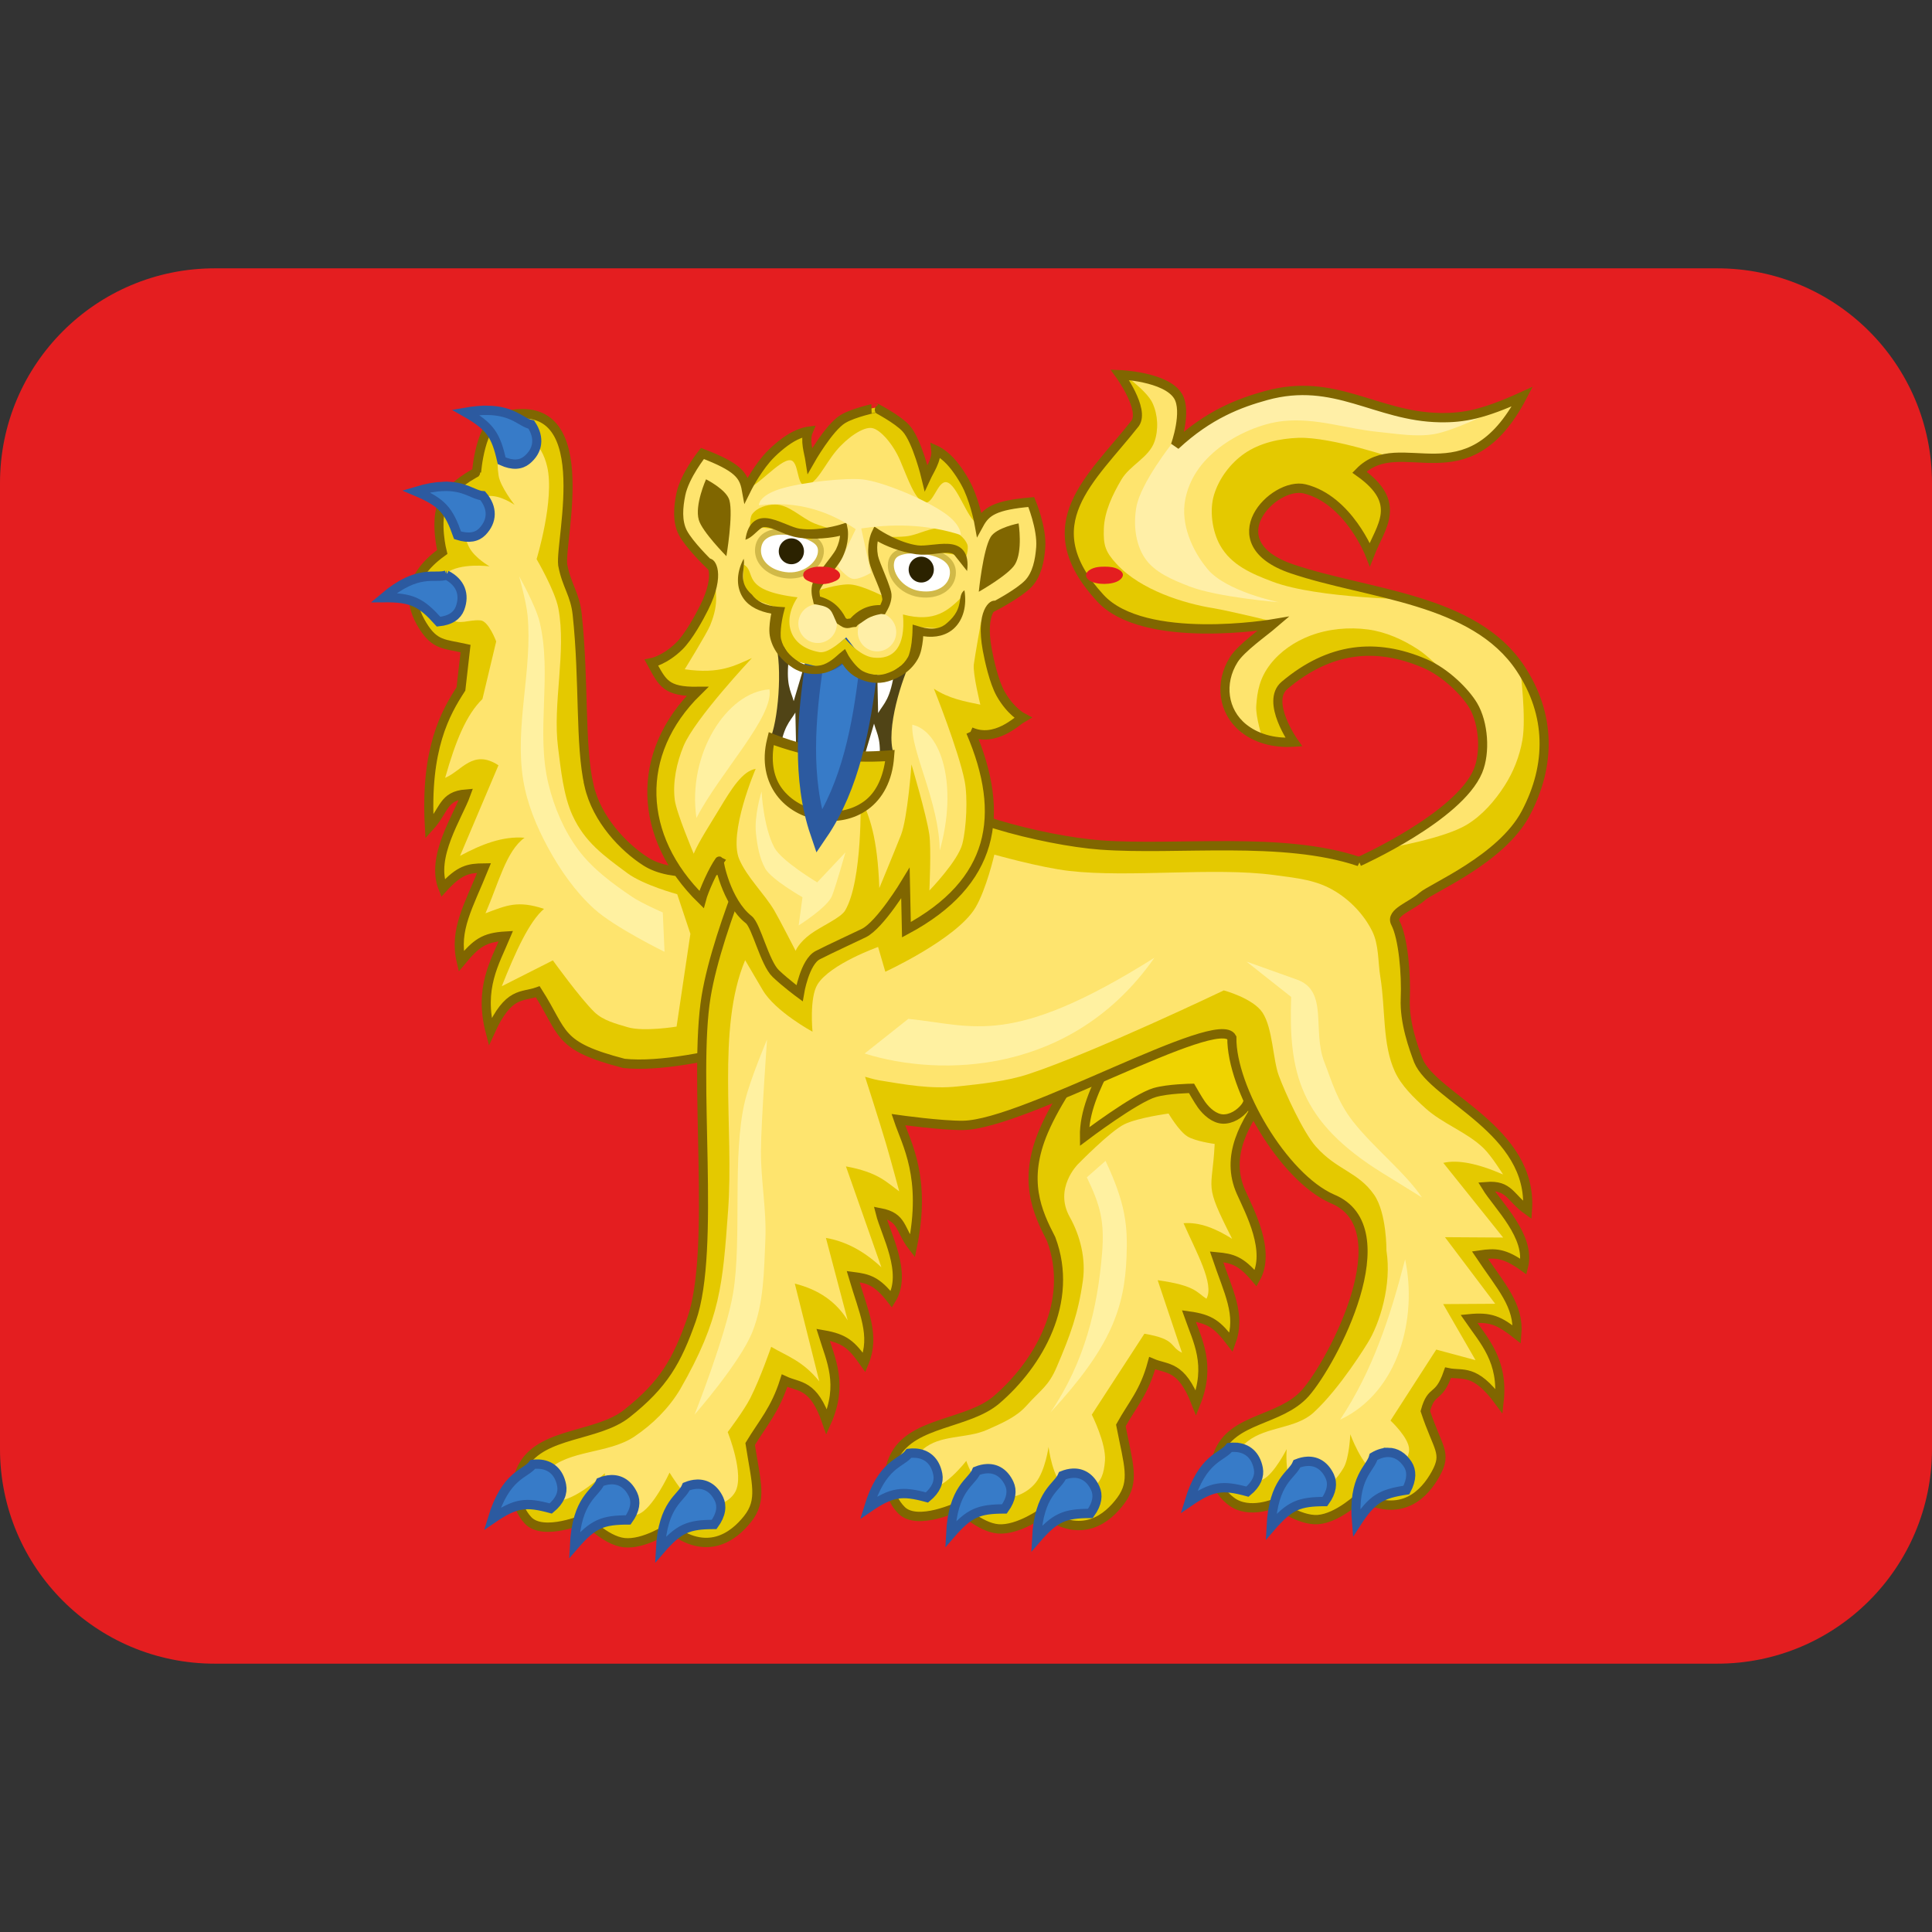 <?xml version="1.0" encoding="UTF-8" standalone="no"?>
<svg
   viewBox="0 0 36 36"
   version="1.1"
   id="svg20172"
   sodipodi:docname="aguiana.svg"
   inkscape:version="1.2.1 (9c6d41e410, 2022-07-14)"
   xmlns:inkscape="http://www.inkscape.org/namespaces/inkscape"
   xmlns:sodipodi="http://sodipodi.sourceforge.net/DTD/sodipodi-0.dtd"
   xmlns="http://www.w3.org/2000/svg"
   xmlns:svg="http://www.w3.org/2000/svg">
  <rect x="0" y="0" width="36" height="36" fill="#333333" stroke="none"/>
  <defs
     id="defs20176" />
  <sodipodi:namedview
     id="namedview20174"
     pagecolor="#ffffff"
     bordercolor="#000000"
     borderopacity="0.25"
     inkscape:showpageshadow="2"
     inkscape:pageopacity="0.0"
     inkscape:pagecheckerboard="0"
     inkscape:deskcolor="#d1d1d1"
     showgrid="false"
     inkscape:zoom="9.6161913"
     inkscape:cx="-11.491036"
     inkscape:cy="-11.231058"
     inkscape:window-width="1920"
     inkscape:window-height="1021"
     inkscape:window-x="-8"
     inkscape:window-y="-8"
     inkscape:window-maximized="1"
     inkscape:current-layer="svg20172" />
  <path
     fill="#E41E20"
     d="M32 5H4C1.791 5 0 6.791 0 9v18c0 2.209 1.791 4 4 4h28c2.209 0 4-1.791 4-4V9c0-2.209-1.791-4-4-4z"
     id="path20166" />
  <g
     id="g14243"
     transform="matrix(0.113,0,0,0.116,-27.083,2.242)"
     style="display:inline">
    <g
       id="g13984">
      <path
         id="path9487-8-8-6-9-9-8"
         style="display:inline;fill:#e4c900;fill-opacity:1;stroke:#806600;stroke-width:1.5;stroke-linecap:butt;stroke-linejoin:miter;stroke-miterlimit:4;stroke-dasharray:none;stroke-opacity:1"
         d="m 336.79,106.816 c 1.29,5.544 5.787,10.016 9.347,12.234 8.693,5.417 29.785,-3.696 29.785,-3.696 l 1.333,29.106 c 0,0 -22.861,8.229 -34.689,7.032 -11.148,-2.819 -9.795,-4.773 -14.219,-11.513 -2.619,0.928 -4.792,-0.132 -7.845,6.434 -1.878,-7.015 0.735,-11.077 2.584,-15.372 -3.632,0.207 -4.886,1.142 -7.364,4.054 -1.223,-5.065 1.234,-8.876 3.771,-14.993 -2.562,0.026 -4.028,0.275 -6.778,3.232 -2.084,-5.035 2.482,-11.534 3.808,-15.11 -3.842,0.298 -3.514,2.569 -6.044,5.276 -0.737,-12.569 2.667,-18.359 5.199,-22.157 l 0.76,-6.494 c -3.559,-0.77 -5.061,-0.498 -7.102,-3.744 -1.907,-3.033 -3.054,-7.326 3.259,-11.767 0,0 -1.277,-4.858 0.089,-7.887 1.288,-2.855 5.638,-4.959 5.572,-4.922 0,0 0.612,-8 4.079,-8.91 16.157,-4.241 9.598,19.741 10.126,23.8 0.655,3.398 2.029,4.632 2.395,7.992 1.174,10.75 0.418,20.885 1.936,27.404 z" />
      <path
         style="fill:#fee46e;fill-opacity:1;stroke:none;stroke-width:3;stroke-miterlimit:4;stroke-dasharray:none"
         d="m 351.241,145.576 2.278,-14.903 -2.175,-6.358 c 0,0 -5.566,-1.463 -8.23,-3.39 -3.872,-2.802 -7.002,-4.949 -9.037,-9.273 -1.499,-3.186 -1.927,-7.432 -2.384,-10.923 -0.923,-7.046 1.409,-15.36 0.054,-22.335 -0.552,-2.842 -3.592,-7.908 -3.592,-7.908 0,0 3.019,-9.595 1.741,-14.879 -0.415,-1.718 -1.322,-3.635 -2.895,-4.442 -1.037,-0.531 -2.6,-0.59 -3.492,0.16 -1.846,1.553 -1.973,3.338 -1.622,5.725 0.263,1.784 2.639,4.723 2.639,4.723 0,0 -2.369,-1.637 -4.371,-1.414 -1.315,0.146 -2.78,0.874 -3.406,2.039 -0.975,1.816 -0.681,4.354 0.283,6.176 0.923,1.744 3.371,3.075 3.371,3.075 0,0 -4.833,-0.652 -7.215,1.137 -1.058,0.795 -1.797,2.256 -1.72,3.577 0.084,1.442 1.139,2.829 2.321,3.661 1.671,1.176 3.092,0.125 5.128,0.304 1.339,0.117 2.577,3.38 2.577,3.38 l -2.268,9.252 c -2.624,2.487 -4.402,6.634 -6.149,12.659 2.758,-1.118 4.571,-4.691 8.79,-2.017 l -6.332,14.55 c 3.504,-1.841 7.031,-3.2 10.633,-2.908 -3.035,2.139 -4.243,7.201 -6.442,12.134 3.537,-1.298 5.316,-2.099 9.657,-0.711 -2.421,1.994 -4.709,6.887 -6.967,12.427 l 8.423,-4.152 c 0,0 4.481,6.064 6.84,8.297 1.455,1.378 3.571,1.876 5.495,2.439 2.632,0.77 8.07,-0.1 8.07,-0.1 z"
         id="path6549-8" />
      <path
         style="fill:#fff1a1;fill-opacity:1;stroke:none;stroke-width:3;stroke-miterlimit:4;stroke-dasharray:none"
         d="m 325.283,73.253 c 0,0 2.716,4.687 3.363,7.281 2.109,8.453 -0.649,17.643 1.47,26.094 0.94,3.749 2.55,7.438 4.889,10.516 2.356,3.099 5.638,5.434 8.886,7.579 1.576,1.041 5.074,2.522 5.074,2.522 l 0.289,6.32 c 0,0 -8.238,-3.92 -11.61,-6.904 -3.106,-2.748 -5.591,-6.22 -7.613,-9.841 -1.88,-3.368 -3.438,-7.025 -4.077,-10.829 -1.463,-8.704 1.558,-17.683 0.716,-26.469 -0.204,-2.131 -1.389,-6.27 -1.389,-6.27 z"
         id="path6551-9" />
      <path
         style="display:inline;fill:#377bc8;fill-opacity:1;stroke:#2c5aa0;stroke-width:1.5;stroke-linecap:butt;stroke-linejoin:miter;stroke-miterlimit:4;stroke-dasharray:none;stroke-opacity:1"
         d="m 320.012,46.586 c -1.01,-0.011 -2.185,0.079 -3.568,0.314 4.069,2.253 4.998,3.657 5.955,7.787 1.825,0.813 3.189,0.644 4.127,-0.098 1.888,-1.492 2.205,-3.575 0.756,-5.717 -1.621,-0.291 -2.892,-2.239 -7.27,-2.287 z m -7.27,12.219 c -1.208,0.043 -2.665,0.27 -4.457,0.797 4.305,1.767 5.395,3.054 6.838,7.051 1.907,0.596 3.24,0.271 4.082,-0.576 1.694,-1.705 1.758,-3.816 0.064,-5.777 -1.516,-0.092 -2.904,-1.623 -6.527,-1.494 z m 0.551,14.24 c -1.901,0.673 -4.602,-1.111 -10.342,3.629 4.642,-0.041 6.149,0.728 9.047,3.863 1.983,-0.191 3.076,-1.012 3.514,-2.123 0.88,-2.236 0.107,-4.214 -2.219,-5.369 z"
         id="path4318-6-3-4-84-00-3-37" />
    </g>
    <g
       id="g14003">
      <path
         id="path9487-8-8-7-1"
         style="display:inline;fill:#e4c900;fill-opacity:1;stroke:#806600;stroke-width:1.5;stroke-linecap:butt;stroke-linejoin:miter;stroke-miterlimit:4;stroke-dasharray:none;stroke-opacity:1"
         d="m 457.885,141.631 -30.608,-0.706 c 0,0 -11.265,11.741 -15.504,21.433 -3.473,7.94 -1.077,12.986 1.233,17.355 3.858,10.038 -2.082,20.038 -9.023,25.829 -4.693,3.89 -13.687,3.485 -16.697,8.871 -1.612,2.885 -1.292,6.614 1.074,8.884 2.614,2.508 9.384,-0.646 9.384,-0.646 -0.058,-0.05 3.418,3.382 6.542,3.612 3.316,0.244 7.437,-2.694 7.437,-2.694 6.346,4.493 10.599,1.019 12.789,-1.88 2.344,-3.102 1.251,-5.699 -0.011,-12.046 1.945,-3.423 3.837,-5.261 5.162,-10 2.525,1.045 4.785,0.272 7.229,6.401 2.506,-6.13 0.272,-9.98 -1.18,-13.977 3.598,0.481 4.762,1.421 6.967,4.23 1.677,-4.437 -0.424,-8.049 -2.397,-13.734 2.549,0.232 3.986,0.574 6.458,3.446 2.531,-4.34 -0.983,-10.7 -2.423,-13.842 -5.289,-11.537 12.618,-21.567 13.568,-30.535 z" />
      <path
         id="path5636-3-3-2-8-2-5"
         d="m 445.204,144.462 c 0,0 1.884,11.374 -0.182,14.028 -0.89,1.143 -2.367,2.014 -3.759,1.933 -1.348,-0.079 -2.612,-1.15 -3.456,-2.286 -0.54,-0.727 -1.655,-2.637 -1.655,-2.637 0,0 -3.882,0.053 -6.071,0.673 -3.222,0.913 -11.586,7.076 -11.586,7.076 -0.061,-3.896 1.744,-7.787 3.831,-11.683 l 12.368,-5.215 z"
         style="display:inline;fill:#efd300;fill-opacity:1;stroke:#806600;stroke-width:1.5;stroke-linecap:butt;stroke-linejoin:miter;stroke-miterlimit:4;stroke-dasharray:none;stroke-opacity:1" />
      <path
         style="fill:#fee46e;fill-opacity:1;stroke:none;stroke-width:3;stroke-miterlimit:4;stroke-dasharray:none"
         d="m 390.178,217.628 c 0.132,1.011 0.955,2.194 1.944,2.327 2.962,0.4 6.89,-4.622 6.89,-4.622 0,0 0.591,1.856 1.718,3.144 1.181,1.351 2.821,2.648 4.591,2.741 1.883,0.099 3.945,-0.908 5.15,-2.391 1.575,-1.938 2.109,-5.742 2.109,-5.742 0,0 0.601,5.222 2.935,6.849 1.157,0.806 3.017,0.575 4.197,-0.196 1.619,-1.058 2.003,-2.444 2.169,-4.401 0.234,-2.768 -2.172,-7.422 -2.172,-7.422 l 8.674,-13 c 5.337,0.883 4.066,2.038 6.201,3.053 l -4.01,-11.65 c 6.226,0.847 6.41,1.942 8.037,2.978 1.355,-2.335 -1.714,-7.564 -3.772,-12.132 2.618,-0.212 5.3,0.837 8.013,2.506 -4.8,-9.205 -3.266,-7.437 -2.879,-15.241 0,0 -3.236,-0.421 -4.531,-1.231 -1.395,-0.873 -3.077,-3.654 -3.077,-3.654 0,0 -5.056,0.664 -7.272,1.717 -2.369,1.125 -7.702,6.458 -7.702,6.458 0,0 -3.952,3.848 -1.326,8.429 1.761,3.073 2.678,6.731 2.173,10.243 -0.77,5.355 -2.1,8.823 -4.303,13.846 -1.366,3.114 -2.504,3.541 -5.064,6.306 -1.695,1.831 -4.135,2.799 -6.401,3.793 -3.395,1.488 -7.826,0.731 -10.634,3.185 -1.28,1.118 -1.879,2.402 -1.656,4.108 z"
         id="path6539-4" />
      <path
         style="fill:#fff1a1;fill-opacity:1;stroke:none;stroke-width:3;stroke-miterlimit:4;stroke-dasharray:none"
         d="m 412.895,207.563 c 5.694,-8.166 7.756,-16.886 8.492,-25.387 0.466,-5.381 -0.29,-7.887 -2.494,-12.387 l 3.083,-2.641 c 3.339,6.929 3.656,10.448 3.463,15.388 -0.323,8.267 -2.591,14.538 -12.544,25.027 z"
         id="path6541-2" />
      <path
         style="display:inline;fill:#377bc8;fill-opacity:1;stroke:#2c5aa0;stroke-width:1.5;stroke-linecap:butt;stroke-linejoin:miter;stroke-miterlimit:4;stroke-dasharray:none;stroke-opacity:1"
         d="m 390.494,214.09 c -0.293,-0.012 -0.599,-7.5e-4 -0.92,0.035 -1.227,1.613 -4.444,1.571 -6.689,8.75 3.857,-2.574 5.529,-2.743 9.639,-1.656 1.554,-1.247 2.026,-2.544 1.793,-3.73 -0.41,-2.089 -1.77,-3.317 -3.822,-3.398 z m 11.914,2.502 c -0.538,0.025 -1.111,0.151 -1.711,0.385 -0.782,1.87 -3.892,2.658 -4.275,10.154 3.078,-3.473 4.647,-4.066 8.877,-4.074 1.189,-1.601 1.321,-2.975 0.803,-4.059 -0.782,-1.635 -2.08,-2.48 -3.693,-2.406 z m 14.174,0.725 c -0.538,0.025 -1.111,0.151 -1.711,0.385 -0.782,1.87 -3.892,2.658 -4.275,10.154 3.078,-3.473 4.647,-4.067 8.877,-4.076 1.189,-1.601 1.321,-2.973 0.803,-4.057 -0.782,-1.635 -2.08,-2.48 -3.693,-2.406 z"
         id="path4318-6-3-4-84-00-3-3-5-9" />
    </g>
    <g
       id="g14041">
      <path
         id="path9487-8-8-08"
         style="display:inline;fill:#e4c900;fill-opacity:1;stroke:none;stroke-width:3;stroke-miterlimit:4;stroke-dasharray:none"
         d="m 463.785,119.072 c -12.598,-4.137 -29.902,-1.755 -42.632,-2.666 -4.706,-0.337 -11.478,-1.619 -17.16,-3.302 -5.682,-1.684 -13.272,-5.774 -13.272,-5.774 l -24.098,3.835 c 0,0 -8.544,17.991 -10.509,29.565 -2.21,13.019 1.674,40.635 -2.408,51.917 -2.39,6.605 -4.553,10.396 -10.689,15.108 -4.831,3.709 -13.804,2.962 -17.008,8.231 -1.716,2.822 -1.532,6.56 0.751,8.919 2.521,2.606 9.401,-0.289 9.401,-0.289 -0.055,-0.052 3.292,3.51 6.407,3.858 3.305,0.37 7.529,-2.41 7.529,-2.41 6.178,4.731 10.554,1.421 12.849,-1.393 2.455,-3.011 1.457,-5.648 0.427,-12.039 2.068,-3.347 4.146,-5.489 5.665,-10.18 2.48,1.128 4.77,0.432 6.96,6.638 2.757,-6.042 0.684,-9.964 -0.602,-14.007 3.576,0.601 4.7,1.579 6.787,4.46 1.86,-4.378 -0.091,-8.058 -1.828,-13.805 2.538,0.317 3.96,0.707 6.311,3.66 2.709,-4.252 -0.991,-10.572 -1.85,-13.914 3.772,0.707 3.158,2.694 5.322,5.399 2.334,-11.127 -0.978,-16.439 -2.331,-20.358 0,0 7.107,0.978 10.722,0.92 10.075,-0.16 41.996,-18.235 44.275,-14.096 -0.101,8.056 8.443,22.436 16.58,25.902 11.707,4.679 0.02,26.269 -4.479,31.214 -4.142,4.514 -12.047,3.929 -14.327,9.689 -1.222,3.086 -0.461,5.802 2.179,7.72 2.915,2.119 7.282,0.231 7.282,0.231 -0.063,-0.042 3.826,2.873 6.951,2.663 3.316,-0.223 7.016,-3.713 7.016,-3.713 6.871,3.563 10.631,-0.476 12.424,-3.657 1.918,-3.403 0.355,-3.945 -1.721,-10.059 1.064,-3.788 2.151,-1.705 3.748,-6.163 2.403,0.499 4.377,-0.765 8.427,4.613 0.74,-6.509 -2.479,-9.729 -4.983,-13.269 3.614,-0.355 4.999,0.289 7.904,2.508 0.404,-4.68 -2.623,-7.699 -6.094,-12.756 2.531,-0.357 4.015,-0.354 7.196,1.864 1.257,-4.781 -4.275,-9.875 -6.149,-12.854 3.836,-0.305 3.873,1.76 6.796,3.789 -1.265,-11.272 -4.994,-11.219 -7.524,-14.624 0,0 -8.706,-4.786 -10.477,-9.415 -0.774,-2.025 -2.327,-6.106 -2.153,-9.963 0.173,-3.857 -0.329,-9.731 -1.626,-12.143 -0.895,-1.664 5.516,-2.994 4.417,-4.244 0,0 13.043,-5.978 17.057,-13.341 4.243,-7.782 4.15,-15.93 -0.855,-23.294 -7.672,-11.287 -25.078,-11.846 -37.642,-15.985 -12.858,-4.235 -3.043,-14.095 2.071,-12.857 7.224,1.748 10.734,10.514 10.734,10.514 1.809,-4.502 5.514,-8.206 -1.713,-13.204 6.783,-6.78 17.684,4.898 26.866,-12.147 -6.43,2.844 -9.659,3.453 -13.595,3.39 -10.532,-0.168 -17.322,-6.592 -28.649,-3.548 -4.331,1.164 -9.45,2.993 -14.973,8.005 0,0 2.012,-5.446 0.425,-7.934 -1.997,-3.128 -9.584,-3.414 -9.584,-3.414 0,0 4.136,5.55 2.53,7.806 -7.23,8.973 -17.008,16.181 -5.742,28.083 7.262,7.672 28.557,4.122 28.557,4.122 -3.038,1.275 -5.362,3.274 -6.583,5.162 -2.441,3.775 -1.731,8.951 1.596,11.57 1.992,1.568 4.838,2.498 8.325,2.274 0,0 -4.713,-6.507 -1.517,-9.127 7.459,-6.114 15.075,-6.858 23.092,-3.516 3.496,1.457 6.721,4.642 8.015,6.762 1.707,2.796 2.065,7.538 0.777,10.53 -3.175,7.374 -19.6,14.54 -19.6,14.54 z" />
      <path
         style="fill:#fee46e;fill-opacity:1;stroke:none;stroke-width:3;stroke-miterlimit:4;stroke-dasharray:none"
         d="m 366.842,197.019 c 0,0 -1.771,5.024 -3.461,8.268 -1.015,1.948 -3.71,5.428 -3.71,5.428 0,0 2.845,6.858 1.222,9.642 -1.065,1.828 -3.772,2.632 -5.827,2.293 -1.748,-0.288 -4.987,-5.425 -4.987,-5.425 0,0 -2.79,5.946 -5.234,6.711 -1.265,0.396 -2.948,0.649 -3.963,-0.219 -1.643,-1.406 -1.472,-6.397 -1.472,-6.397 0,0 -5.052,4.669 -8.104,4.421 -1.025,-0.083 -2.144,-0.905 -2.457,-1.906 -0.469,-1.5 -0.053,-1.786 1.057,-2.878 3.498,-3.441 10.066,-2.702 14.38,-5.523 2.984,-1.951 5.696,-4.553 7.565,-7.629 6.674,-11.322 6.988,-16.869 7.879,-28.623 0.999,-13.178 -1.928,-29.287 2.816,-40.273 0,0 1.665,2.772 2.895,4.803 2.1,3.47 8.213,6.687 8.213,6.687 0,0 -0.545,-5.457 0.829,-7.606 2.093,-3.272 9.986,-6.007 9.986,-6.007 l 1.192,3.982 c 0,0 11.762,-5.277 14.838,-10.265 1.814,-2.94 3.141,-8.552 3.141,-8.552 0,0 7.606,2.097 12.4,2.628 9.95,1.102 23.745,-0.633 33.674,0.645 4.137,0.533 7.058,0.826 10.043,2.568 2.571,1.5 4.827,3.794 6.183,6.444 1.133,2.214 0.934,4.885 1.345,7.338 0.884,5.276 0.307,10.828 2.409,15.252 1.074,2.261 3.058,4.119 5.008,5.843 2.838,2.51 6.819,3.832 9.579,6.411 1.325,1.239 3.244,4.252 3.244,4.252 -4.255,-1.808 -7.511,-2.396 -9.852,-1.863 l 9.863,11.995 -9.592,-0.059 8.283,10.699 -8.577,0.05 5.337,9.006 -6.479,-1.699 -7.542,11.405 c 0,0 3.098,2.796 3.069,4.672 -0.021,1.386 -1.18,2.718 -2.372,3.379 -0.985,0.546 -2.356,0.671 -3.357,0.157 -2.112,-1.084 -3.97,-6.005 -3.97,-6.005 0,0 -0.163,3.822 -1.105,5.383 -1.053,1.745 -2.72,3.554 -4.707,3.832 -1.415,0.198 -3.072,-0.552 -3.946,-1.707 -1.033,-1.366 -0.734,-5.125 -0.734,-5.125 0,0 -2.015,3.889 -3.821,4.822 -1.15,0.594 -2.81,0.943 -3.861,0.181 -0.942,-0.683 -1.212,-2.234 -0.993,-3.393 0.226,-1.195 1.276,-2.123 2.227,-2.856 3.141,-2.421 7.933,-1.991 10.895,-4.637 4.423,-3.951 8.892,-11.153 8.892,-11.153 1.974,-3.036 4.02,-9.339 3.113,-14.854 0,0 0.063,-6.031 -2.034,-8.971 -2.643,-3.706 -6.163,-3.945 -9.627,-7.77 -2.075,-2.292 -5.018,-8.561 -6.087,-11.357 -0.979,-2.56 -0.998,-7.628 -2.682,-10.123 -1.566,-2.321 -6.388,-3.576 -6.388,-3.576 0,0 -21.375,9.958 -32.158,13.429 -3.684,1.186 -7.788,1.58 -11.674,1.993 -4.467,0.475 -8.72,-0.296 -13.003,-0.977 -0.79,-0.126 -2.321,-0.57 -2.321,-0.57 0,0 2.371,7.167 3.463,10.775 0.767,2.531 2.169,7.625 2.169,7.625 -2.11,-1.461 -3.425,-3.046 -8.785,-4.005 l 5.844,16.208 c -3.112,-2.825 -6.151,-4.215 -9.145,-4.718 l 3.589,13.244 c -1.884,-2.974 -4.78,-4.952 -8.72,-5.9 l 4.038,15.7 c -2.718,-3.292 -5.306,-4.049 -7.932,-5.549 z"
         id="path5673-55" />
      <path
         style="fill:#fee46e;fill-opacity:1;stroke:none;stroke-width:3;stroke-miterlimit:4;stroke-dasharray:none"
         d="m 469.02,116.805 c 0,0 8.815,-1.464 12.523,-3.653 2.58,-1.524 4.639,-3.852 6.251,-6.296 1.458,-2.212 2.467,-4.745 2.924,-7.317 0.647,-3.638 -0.329,-11.063 -0.329,-11.063 l -5.614,-5.975 -11.532,-5.524 c 0,0 -16.269,-0.131 -23.693,-2.858 -3.537,-1.299 -6.854,-2.688 -8.68,-5.842 -1.313,-2.269 -1.781,-5.637 -1.006,-8.118 0.814,-2.607 2.674,-5.051 5.006,-6.631 2.518,-1.705 5.799,-2.416 8.891,-2.524 5.506,-0.192 16.14,3.38 16.14,3.38 l 8.984,-0.584 4.459,-0.971 5.304,-4.7 2.684,-3.809 -9.067,3.114 -6.745,0.293 -8.697,-1.954 -8.93,-2.527 -9.811,0.426 -9.03,3.89 -5.917,4.727 1.578,-5.51 -1.627,-4.01 -8.716,-2.342 c 0,0 4.341,2.839 5.363,5.014 0.888,1.891 1.006,4.247 0.299,6.206 -0.906,2.512 -4.052,3.762 -5.443,6.066 -1.46,2.419 -2.797,5.113 -2.896,7.899 -0.095,2.652 0.248,3.698 2.117,5.672 3.953,4.175 11.101,6.325 15.909,7.083 2.644,0.416 9.936,2.161 9.936,2.161 l -7.263,6.534 -0.732,6.056 2.919,5.315 3.327,1.022 c 0,0 -1.207,-3.568 -1.08,-5.395 0.164,-2.35 0.553,-4.464 2.339,-6.709 1.63,-2.048 4.019,-3.627 6.539,-4.559 2.993,-1.107 6.397,-1.42 9.579,-0.999 2.902,0.384 5.701,1.605 8.14,3.145 3.377,2.131 8.588,8.178 8.588,8.178 l 1.888,5.165 -0.128,5.836 -4.606,6.419 z"
         id="path6474-95" />
      <path
         style="fill:#ffefa7;fill-opacity:1;stroke:none;stroke-width:3;stroke-miterlimit:4;stroke-dasharray:none"
         d="m 450.531,77.407 c 0,0 -8.644,-1.703 -11.722,-5.305 -2.61,-3.055 -4.454,-7.272 -3.7,-11.139 0.668,-3.427 2.67,-6.118 5.53,-8.305 2.869,-2.194 6.999,-3.985 10.662,-4.355 5.417,-0.547 10.281,1.235 15.702,1.756 3.024,0.291 6.113,0.832 9.111,0.355 3.223,-0.514 9.127,-3.397 9.127,-3.397 l -11.038,0.667 -16.626,-4.53 -6.51,0.283 -6.823,1.984 -4.814,2.647 -6.347,3.652 c 0,0 -5.309,6.496 -6.022,10.39 -0.499,2.725 -0.202,5.872 1.384,8.192 1.59,2.327 4.622,3.529 7.336,4.558 4.642,1.759 14.751,2.548 14.751,2.548 z"
         id="path6513-77" />
      <path
         id="path9487-8-8-0-3"
         style="display:inline;fill:none;stroke:#806600;stroke-width:1.5;stroke-linecap:butt;stroke-linejoin:miter;stroke-miterlimit:4;stroke-dasharray:none;stroke-opacity:1"
         d="m 463.785,119.072 c -12.598,-4.137 -29.902,-1.755 -42.633,-2.666 -4.706,-0.337 -11.478,-1.619 -17.16,-3.302 -5.682,-1.684 -13.273,-5.774 -13.273,-5.774 l -24.098,3.835 c 0,0 -8.544,17.991 -10.509,29.565 -2.21,13.019 1.674,40.635 -2.408,51.917 -2.39,6.605 -4.553,10.396 -10.689,15.108 -4.831,3.709 -13.804,2.962 -17.008,8.231 -1.716,2.822 -1.531,6.56 0.751,8.919 2.521,2.606 9.401,-0.289 9.401,-0.289 -0.056,-0.052 3.293,3.51 6.407,3.858 3.305,0.37 7.53,-2.41 7.53,-2.41 6.178,4.731 10.554,1.421 12.849,-1.393 2.455,-3.011 1.457,-5.648 0.427,-12.039 2.068,-3.347 4.146,-5.489 5.665,-10.18 2.48,1.128 4.77,0.432 6.96,6.638 2.757,-6.042 0.684,-9.964 -0.602,-14.007 3.576,0.601 4.7,1.579 6.787,4.46 1.86,-4.378 -0.091,-8.058 -1.828,-13.805 2.538,0.317 3.96,0.707 6.311,3.66 2.709,-4.252 -0.991,-10.572 -1.85,-13.914 3.773,0.707 3.158,2.694 5.322,5.399 2.334,-11.127 -0.977,-16.439 -2.331,-20.358 0,0 7.107,0.978 10.722,0.92 10.075,-0.16 41.996,-18.235 44.274,-14.096 -0.101,8.056 8.443,22.436 16.58,25.902 11.707,4.679 0.02,26.269 -4.479,31.214 -4.142,4.514 -12.047,3.929 -14.327,9.689 -1.222,3.086 -0.461,5.802 2.179,7.72 2.915,2.119 7.282,0.231 7.282,0.231 -0.063,-0.042 3.826,2.873 6.951,2.663 3.316,-0.223 7.016,-3.713 7.016,-3.713 6.871,3.563 10.631,-0.476 12.424,-3.657 1.918,-3.403 0.355,-3.945 -1.721,-10.059 1.064,-3.788 2.151,-1.705 3.748,-6.163 2.403,0.499 4.377,-0.765 8.427,4.613 0.74,-6.509 -2.479,-9.729 -4.983,-13.269 3.614,-0.355 4.999,0.289 7.904,2.508 0.404,-4.68 -2.623,-7.699 -6.094,-12.756 2.531,-0.357 4.015,-0.354 7.196,1.864 1.257,-4.781 -4.275,-9.875 -6.149,-12.854 3.836,-0.305 3.873,1.76 6.796,3.789 0.959,-12.859 -15.465,-18.072 -18,-24.039 -0.774,-2.025 -2.327,-6.106 -2.153,-9.963 0.173,-3.857 -0.329,-9.731 -1.626,-12.143 -0.895,-1.664 2.647,-2.688 4.417,-4.244 1.534,-1.348 13.043,-5.978 17.057,-13.341 4.243,-7.782 4.15,-15.93 -0.855,-23.294 -7.672,-11.287 -25.078,-11.846 -37.642,-15.985 -12.858,-4.235 -3.043,-14.095 2.071,-12.857 7.224,1.748 10.734,10.514 10.734,10.514 1.809,-4.502 5.514,-8.206 -1.713,-13.204 6.783,-6.78 17.684,4.898 26.866,-12.147 -6.43,2.844 -9.659,3.453 -13.595,3.39 -10.532,-0.168 -17.322,-6.592 -28.649,-3.548 -4.331,1.164 -9.45,2.993 -14.973,8.005 0,0 2.012,-5.446 0.425,-7.934 -1.997,-3.128 -9.584,-3.414 -9.584,-3.414 0,0 4.136,5.55 2.53,7.806 -7.23,8.973 -17.008,16.181 -5.742,28.083 7.262,7.672 28.557,4.122 28.557,4.122 -1.569,1.311 -5.333,3.869 -6.554,5.757 -2.441,3.775 -1.76,8.355 1.568,10.974 1.992,1.568 4.838,2.498 8.325,2.274 0,0 -4.713,-6.507 -1.517,-9.127 7.459,-6.114 15.075,-6.858 23.092,-3.516 3.496,1.457 6.721,4.642 8.015,6.762 1.707,2.796 2.065,7.538 0.777,10.53 -3.175,7.374 -19.6,14.54 -19.6,14.54 z" />
      <path
         style="fill:#fff1a1;fill-opacity:1;stroke-width:3;stroke-miterlimit:4;stroke-dasharray:none"
         d="m 382.249,149.904 c 12.566,3.825 34.251,3.452 47.78,-15.38 -23.688,14.51 -29.737,10.876 -40.575,9.812 z"
         id="path6476-7" />
      <path
         style="fill:#fff1a1;fill-opacity:1;stroke:none;stroke-width:3;stroke-miterlimit:4;stroke-dasharray:none"
         d="m 366.158,147.652 c 0,0 -2.774,6.369 -3.65,9.92 -2.148,8.705 -0.447,22.011 -1.947,30.825 -1.14,6.7 -6.358,19.513 -6.358,19.513 0,0 7.531,-8.361 9.55,-13.323 1.893,-4.654 1.897,-9.791 2.126,-14.742 0.221,-4.78 -0.763,-9.553 -0.73,-14.337 0.032,-4.617 1.009,-17.857 1.009,-17.857 z"
         id="path6478-6" />
      <path
         style="fill:#fff1a1;fill-opacity:1;stroke:none;stroke-width:3;stroke-miterlimit:4;stroke-dasharray:none"
         d="m 445.219,135.138 7.367,5.675 c -0.432,12.068 1.293,19.989 15.075,28.299 l 6.486,3.911 c -2.683,-3.923 -7.966,-7.987 -11.353,-12.185 -2.644,-3.278 -3.605,-6.755 -4.732,-9.539 -2.058,-5.086 0.729,-11.441 -4.51,-13.263 z"
         id="path6491-4" />
      <path
         style="fill:#fff1a1;fill-opacity:1;stroke:none;stroke-width:3;stroke-miterlimit:4;stroke-dasharray:none"
         d="m 460.657,208.721 c 5.434,-7.978 8.306,-16.683 10.717,-25.753 2.039,9.327 -0.987,21.309 -10.717,25.753 z"
         id="path6493-3" />
      <path
         style="display:inline;fill:#377bc8;fill-opacity:1;stroke:#2c5aa0;stroke-width:1.5;stroke-linecap:butt;stroke-linejoin:miter;stroke-miterlimit:4;stroke-dasharray:none;stroke-opacity:1"
         d="m 328.463,215.857 c -0.293,-0.012 -0.599,0.001 -0.92,0.037 -1.227,1.613 -4.444,1.571 -6.689,8.75 3.857,-2.574 5.529,-2.745 9.639,-1.658 1.554,-1.247 2.026,-2.544 1.793,-3.73 -0.41,-2.089 -1.77,-3.317 -3.822,-3.398 z m 11.914,2.504 c -0.538,0.025 -1.111,0.151 -1.711,0.385 -0.782,1.87 -3.892,2.656 -4.275,10.152 3.078,-3.473 4.647,-4.066 8.877,-4.074 1.189,-1.601 1.321,-2.973 0.803,-4.057 -0.782,-1.635 -2.08,-2.48 -3.693,-2.406 z m 14.172,0.723 c -0.538,0.025 -1.109,0.153 -1.709,0.387 -0.782,1.87 -3.892,2.656 -4.275,10.152 3.078,-3.473 4.645,-4.066 8.875,-4.074 1.189,-1.601 1.323,-2.973 0.805,-4.057 -0.782,-1.635 -2.082,-2.482 -3.695,-2.408 z"
         id="path4318-6-3-4-84-00-3-3-4" />
      <path
         style="display:inline;fill:#377bc8;fill-opacity:1;stroke:#2c5aa0;stroke-width:1.5;stroke-linecap:butt;stroke-linejoin:miter;stroke-miterlimit:4;stroke-dasharray:none;stroke-opacity:1"
         d="m 443.349,213.154 c -0.293,-0.012 -0.601,-7.6e-4 -0.922,0.035 -1.227,1.613 -4.442,1.571 -6.688,8.75 3.857,-2.574 5.527,-2.743 9.637,-1.656 1.554,-1.247 2.028,-2.544 1.795,-3.73 -0.41,-2.089 -1.77,-3.317 -3.822,-3.398 z m 25.244,0.822 c -0.76,-0.005 -1.575,0.226 -2.418,0.703 -0.514,1.961 -3.484,3.186 -2.818,10.648 2.565,-3.875 4.036,-4.688 8.225,-5.307 0.954,-1.754 0.895,-3.129 0.23,-4.125 -0.836,-1.253 -1.952,-1.912 -3.219,-1.92 z m -13.342,1.434 c -0.538,0.025 -1.111,0.151 -1.711,0.385 -0.782,1.87 -3.892,2.658 -4.275,10.154 3.078,-3.473 4.647,-4.067 8.877,-4.076 1.189,-1.601 1.321,-2.973 0.803,-4.057 -0.782,-1.635 -2.08,-2.48 -3.693,-2.406 z"
         id="path4318-6-3-4-84-00-3-3-5-2-4" />
    </g>
    <g
       id="g14185">
      <path
         id="path14997-8-0-1-79-2-8-3-77-7-5-7"
         style="display:inline;fill:#fee46e;fill-opacity:1;stroke:none;stroke-width:3;stroke-miterlimit:4;stroke-dasharray:none"
         d="m 399.728,98.221 c 4.08,1.796 7.761,-1.841 8.564,-2.273 0,0 -1.972,-0.996 -3.615,-3.829 -1.104,-1.905 -1.896,-5.436 -2.209,-7.099 -1.166,-6.178 1.18,-7.496 1.328,-7.037 0,0 3.923,-1.999 5.445,-3.558 1.444,-1.476 1.884,-3.746 2.047,-5.802 0.245,-3.084 -1.56,-7.308 -1.56,-7.308 -6.041,0.506 -7.452,1.515 -8.594,3.547 0,0 -0.559,-3.037 -1.789,-5.708 -0.613,-1.331 -1.866,-3.265 -3.04,-4.465 -1.206,-1.234 -2.324,-1.716 -2.324,-1.716 0.189,1.592 -1.032,3.244 -1.604,4.454 0,0 -1.473,-5.988 -3.309,-7.95 -1.416,-1.513 -4.981,-3.29 -4.956,-3.286 0.025,0.004 -3.659,0.737 -5.445,1.789 -2.315,1.365 -5.42,6.694 -5.42,6.694 -0.207,-1.322 -0.911,-3.252 -0.28,-4.725 0,0 -1.209,0.148 -2.714,0.991 -1.465,0.821 -3.214,2.322 -4.178,3.427 -1.935,2.216 -3.329,4.971 -3.329,4.971 -0.441,-2.387 -1.456,-3.653 -7.243,-5.826 0,0 -2.925,3.543 -3.561,6.571 -0.425,2.019 -0.641,4.321 0.325,6.144 1.02,1.925 4.219,4.949 4.219,4.949 0.271,-0.399 2.149,1.527 -0.714,7.125 -0.771,1.507 -2.528,4.671 -4.125,6.188 -2.376,2.255 -4.55,2.654 -4.55,2.654 1.829,3.279 2.395,4.647 7.574,4.595 -10.402,9.953 -9.829,23.391 0.674,33.415 0.387,-1.438 1.934,-4.798 2.939,-6.147 -0.139,-0.08 1.079,6.502 4.866,9.403 1.229,0.941 2.618,6.955 4.441,8.649 1.663,1.546 3.921,3.163 3.921,3.163 0,0 0.854,-5.047 3.008,-6.121 2.169,-1.082 6.248,-2.901 7.588,-3.543 2.697,-1.291 6.869,-8.016 6.869,-8.016 l 0.164,7.475 c 14.473,-7.565 16.479,-18.399 10.589,-31.794 z" />
      <path
         id="path14997-8-0-1-79-2-8-3-7-0-4-5-8-4"
         style="display:inline;fill:#e4c900;fill-opacity:1;stroke:none;stroke-width:3;stroke-miterlimit:4;stroke-dasharray:none"
         d="m 357.67,73.24 c -0.771,1.507 -4.426,9.73 -6.024,11.246 -2.376,2.255 -4.55,2.654 -4.55,2.654 1.829,3.279 2.395,4.647 7.574,4.595 -10.402,9.953 -9.829,23.391 0.674,33.415 0.387,-1.438 1.934,-4.798 2.939,-6.147 -0.139,-0.08 1.079,6.502 4.866,9.403 1.229,0.941 2.618,6.955 4.441,8.649 1.663,1.546 3.921,3.163 3.921,3.163 0,0 0.854,-5.047 3.008,-6.121 2.169,-1.082 6.248,-2.901 7.588,-3.543 2.697,-1.291 6.869,-8.016 6.869,-8.016 l 0.164,7.475 c 14.473,-7.565 16.479,-18.399 10.589,-31.794 l 8e-5,-9e-6 c 4.08,1.796 7.761,-1.841 8.564,-2.273 0,0 -1.972,-0.996 -3.615,-3.829 -1.104,-1.905 -1.839,-5.448 -2.209,-7.099 l -1.014,-4.525 c 0,0 -0.991,5.384 -1.196,6.873 -0.205,1.489 1.073,6.498 1.073,6.498 -2.599,-0.52 -5.207,-0.977 -7.66,-2.561 0,0 4.088,9.951 5.071,14.829 0.531,2.636 0.299,7.484 -0.377,10.086 -0.716,2.758 -5.439,7.503 -5.439,7.503 0,0 0.33,-6.787 -0.018,-9.05 -0.494,-3.214 -2.935,-11.208 -2.935,-11.208 0,0 -0.635,8.64 -1.733,11.344 -1.249,3.077 -3.569,8.518 -3.569,8.518 -0.291,-8.135 -1.623,-11.618 -3.088,-14.501 0,0 0.361,13.324 -2.554,18.109 -0.727,1.194 -3.946,2.525 -5.713,3.79 -1.961,1.404 -2.445,2.683 -2.445,2.683 0,0 -2.792,-5.293 -3.531,-6.503 -1.637,-2.679 -4.506,-5.329 -5.765,-8.204 -1.85,-4.225 2.706,-14.524 2.706,-14.524 -2.18,0.35 -4.003,3.227 -5.956,6.389 -1.596,2.583 -3.448,5.333 -4.259,7.243 0,0 -2.866,-6.605 -3.126,-8.648 -0.368,-2.896 0.308,-5.948 1.442,-8.638 1.84,-4.366 11.273,-14.136 11.273,-14.136 -2.809,1.2 -5.304,2.615 -11.07,1.793 0,0 3.651,-5.758 4.197,-7.067 1.673,-4.013 0.644,-5.298 0.892,-7.872 z" />
      <path
         style="fill:#504416;stroke:none;stroke-width:3;stroke-miterlimit:4;stroke-dasharray:none"
         d="m 367.507,83.665 c 1.284,4.26 0.425,13.178 -0.885,15.764 l 10.473,2.56 9.938,-0.263 c -1.368,-3.887 1.436,-12.26 3.01,-15.195 l -7.164,1.176 -3.665,-2.747 -5.684,2.136 z"
         id="path5211-9-2-2-7" />
      <path
         id="path5213-9-7-5-4-07-2"
         d="m 368.102,102.095 c 0.71,-4.856 1.75,-5.352 2.727,-6.965 l 0.15,6.816 z"
         style="fill:#ffffff;stroke:none;stroke-width:3;stroke-miterlimit:4;stroke-dasharray:none" />
      <path
         id="path5213-9-7-9-5-47-0-5"
         d="m 384.545,104.354 c 0.628,-4.867 -0.239,-5.625 -0.744,-7.442 l -1.986,6.523 z"
         style="fill:#ffffff;stroke:none;stroke-width:3;stroke-miterlimit:4;stroke-dasharray:none" />
      <path
         id="path5160-2-5-95-76-4"
         style="fill:#e4c900;fill-opacity:1;stroke:none;stroke-width:3;stroke-miterlimit:4;stroke-dasharray:none"
         d="m 367.127,99.526 c -3.489,13.612 18.021,17.187 19.016,2.612 -5.58,0.399 -11.508,0.216 -19.016,-2.612 z" />
      <path
         style="color:#000000;font-style:normal;font-variant:normal;font-weight:normal;font-stretch:normal;font-size:medium;line-height:normal;font-family:'Bitstream Vera Sans';-inkscape-font-specification:'Bitstream Vera Sans';text-indent:0;text-align:start;text-decoration:none;text-decoration-line:none;letter-spacing:normal;word-spacing:normal;text-transform:none;writing-mode:lr-tb;direction:ltr;text-anchor:start;display:inline;overflow:visible;visibility:visible;fill:#806600;fill-opacity:1;fill-rule:nonzero;stroke:none;stroke-width:3;stroke-miterlimit:4;stroke-dasharray:none;marker:none;enable-background:accumulate"
         d="m 366.445,98.282 -0.273,1.081 c -0.935,3.649 -0.164,6.782 1.555,9.036 1.719,2.255 4.337,3.598 7.097,4.019 2.759,0.421 5.676,-0.085 8.016,-1.757 2.34,-1.672 4.004,-4.536 4.269,-8.423 l 0.09,-1.106 -1.132,0.093 c -5.509,0.394 -11.256,0.216 -18.617,-2.557 l -1.004,-0.386 z m 0.823,2.081 c 7.038,2.417 12.961,2.873 18.356,2.589 -0.479,2.98 -1.677,5.158 -3.462,6.433 -2.031,1.451 -4.678,1.902 -7.192,1.518 -2.514,-0.384 -4.868,-1.632 -6.354,-3.582 -1.312,-1.721 -1.809,-4.087 -1.347,-6.958 z"
         id="path5160-2-3-8-56-8-2" />
      <path
         id="path5010-2-2-15-239-15"
         style="fill:#377bc8;fill-opacity:1;stroke:#2c5aa0;stroke-width:3;stroke-linecap:butt;stroke-linejoin:miter;stroke-miterlimit:4;stroke-dasharray:none;stroke-opacity:1"
         d="m 373.988,87.068 c -1.359,8.823 -2.227,18.699 0.764,27.258 5.192,-7.435 7.012,-17.094 8.088,-25.956 -0.038,-0.346 -1.841,-0.867 -2.096,-1.109 -0.627,-0.594 -1.753,-2.047 -1.753,-2.047 0,0 -1.558,1.324 -2.493,1.69 -0.797,0.312 -2.509,0.164 -2.509,0.164 z" />
      <path
         style="fill:#ffffff;stroke:none;stroke-width:3;stroke-miterlimit:4;stroke-dasharray:none"
         d="m 369.81,85.861 c -0.628,4.867 0.239,5.625 0.744,7.442 l 1.986,-6.523 z"
         id="path5213-8-3-38-6" />
      <path
         style="fill:#ffffff;stroke:none;stroke-width:3;stroke-miterlimit:4;stroke-dasharray:none"
         d="m 387.201,88.25 c -0.71,4.856 -1.75,5.352 -2.727,6.965 l -0.15,-6.816 z"
         id="path5213-9-2-88-3-0" />
      <path
         style="fill:#ffefa7;fill-opacity:1;stroke:none;stroke-width:3;stroke-miterlimit:4;stroke-dasharray:none"
         d="m 377.818,71.669 c 0,0 1.428,1.785 2.464,1.979 1.033,0.193 3.005,-0.954 3.005,-0.954 l -1.865,-8.321 z"
         id="path4962-4-95-08-2" />
      <path
         style="fill:#ffffff;fill-opacity:1;stroke:none;stroke-width:3.438;stroke-miterlimit:4;stroke-dasharray:none"
         d="m 375.044,69.522 c -0.281,2.044 -2.904,3.93 -5.935,3.514 -3.031,-0.416 -4.711,-2.335 -4.429,-4.379 0.281,-2.044 2.342,-2.89 5.373,-2.474 3.031,0.416 5.273,1.295 4.992,3.339 z"
         id="path4045-83-5-61-5" />
      <ellipse
         ry="2.075"
         rx="2.077"
         cy="18.253"
         cx="376.035"
         style="fill:#2b2200;fill-opacity:1;stroke:none;stroke-width:3.333;stroke-miterlimit:4;stroke-dasharray:none"
         id="path4827-06-1-61-0"
         transform="matrix(0.991,0.136,-0.136,0.991,0,0)" />
      <path
         style="color:#000000;font-style:normal;font-variant:normal;font-weight:normal;font-stretch:normal;font-size:medium;line-height:normal;font-family:'Bitstream Vera Sans';-inkscape-font-specification:'Bitstream Vera Sans';text-indent:0;text-align:start;text-decoration:none;text-decoration-line:none;letter-spacing:normal;word-spacing:normal;text-transform:none;writing-mode:lr-tb;direction:ltr;text-anchor:start;display:inline;overflow:visible;visibility:visible;fill:#d1b948;fill-opacity:1;fill-rule:nonzero;stroke:none;stroke-width:3;stroke-miterlimit:4;stroke-dasharray:none;marker:none;enable-background:accumulate"
         d="m 370.139,65.676 c -1.575,-0.216 -2.979,-0.092 -4.032,0.378 -1.053,0.47 -1.742,1.361 -1.904,2.534 -0.162,1.174 0.26,2.316 1.115,3.198 0.855,0.882 2.134,1.536 3.739,1.756 3.268,0.449 6.121,-1.547 6.453,-3.96 0.166,-1.206 -0.479,-2.164 -1.487,-2.752 -1.009,-0.588 -2.338,-0.943 -3.884,-1.155 z m -0.134,0.976 c 1.485,0.204 2.726,0.577 3.526,1.044 0.8,0.466 1.118,0.916 1.003,1.753 -0.231,1.675 -2.549,3.502 -5.343,3.118 -1.426,-0.196 -2.49,-0.736 -3.162,-1.428 -0.672,-0.693 -0.969,-1.545 -0.849,-2.416 0.12,-0.87 0.562,-1.441 1.367,-1.8 0.805,-0.36 2.002,-0.471 3.458,-0.271 z"
         id="path4045-8-2-46-4-5" />
      <path
         style="fill:#ffffff;fill-opacity:1;stroke:none;stroke-width:3.438;stroke-miterlimit:4;stroke-dasharray:none"
         d="m 386.576,71.106 c -0.281,2.044 1.735,4.567 4.766,4.984 3.031,0.416 5.167,-0.978 5.448,-3.022 0.281,-2.044 -1.474,-3.414 -4.505,-3.831 -3.031,-0.416 -5.427,-0.175 -5.709,1.869 z"
         id="path4045-9-52-2-6-4" />
      <ellipse
         ry="2.075"
         rx="2.077"
         cy="18.253"
         cx="-397.646"
         style="fill:#2b2200;fill-opacity:1;stroke:none;stroke-width:3.333;stroke-miterlimit:4;stroke-dasharray:none"
         id="path4827-0-2-21-4-8"
         transform="matrix(-0.991,-0.136,-0.136,0.991,0,0)" />
      <path
         style="color:#000000;font-style:normal;font-variant:normal;font-weight:normal;font-stretch:normal;font-size:medium;line-height:normal;font-family:'Bitstream Vera Sans';-inkscape-font-specification:'Bitstream Vera Sans';text-indent:0;text-align:start;text-decoration:none;text-decoration-line:none;letter-spacing:normal;word-spacing:normal;text-transform:none;writing-mode:lr-tb;direction:ltr;text-anchor:start;display:inline;overflow:visible;visibility:visible;fill:#d1b948;fill-opacity:1;fill-rule:nonzero;stroke:none;stroke-width:3;stroke-miterlimit:4;stroke-dasharray:none;marker:none;enable-background:accumulate"
         d="m 392.338,68.725 c 1.575,0.216 2.894,0.714 3.781,1.451 0.887,0.737 1.31,1.78 1.148,2.954 -0.162,1.174 -0.876,2.16 -1.937,2.778 -1.062,0.618 -2.47,0.903 -4.074,0.683 -3.268,-0.449 -5.476,-3.14 -5.144,-5.553 0.166,-1.206 1.045,-1.954 2.175,-2.249 1.13,-0.294 2.506,-0.277 4.052,-0.065 z m -0.134,0.976 c -1.485,-0.204 -2.78,-0.179 -3.677,0.054 -0.896,0.233 -1.324,0.58 -1.439,1.418 -0.231,1.675 1.508,4.059 4.302,4.443 1.426,0.196 2.596,-0.037 3.43,-0.523 0.834,-0.486 1.351,-1.227 1.47,-2.097 0.12,-0.87 -0.152,-1.539 -0.83,-2.102 -0.678,-0.563 -1.801,-0.993 -3.256,-1.193 z"
         id="path4045-8-5-7-4-2-0" />
      <path
         style="fill:#e4c900;fill-opacity:1;stroke:none;stroke-width:3;stroke-miterlimit:4;stroke-dasharray:none"
         d="m 362.301,71.355 -0.096,3.865 1.078,1.289 c -2.774,-0.8 3.611,1.466 4.94,1.942 l -0.378,4.347 2.427,3.962 4.586,1.07 4,-1.87 2.791,2.913 4.243,0.363 4.856,-3.292 0.624,-4.533 3.986,0.238 2.484,-1.658 0.475,-3.454 c -2.227,2.127 -4.428,4.212 -9.747,2.84 0.235,2.678 -0.18,4.42 -0.967,5.493 -0.939,1.28 -2.408,1.606 -3.935,1.429 -1.905,-0.22 -3.772,-2.071 -4.655,-3.066 -1.661,1.345 -3.096,2.391 -4.272,2.185 -2.456,-0.432 -3.971,-1.64 -4.584,-3.196 -0.65,-1.648 -0.289,-3.684 1.033,-5.598 -9.649,-1.132 -6.665,-4.08 -8.89,-5.268 z"
         id="path4902-1-77-8-6" />
      <path
         id="path4402-2-5-0-4-05"
         d="m 362.302,70.425 c -1.293,2.383 -1.215,4.724 -0.033,6.376 0.986,1.378 2.681,2.098 4.588,2.441 -0.064,0.307 -0.085,0.358 -0.152,0.802 -0.145,0.968 -0.278,2.093 -0.018,3.126 0.534,2.116 1.978,3.672 3.711,4.77 1.512,0.958 3.399,1.185 5.073,0.861 1.031,-0.199 1.896,-0.727 2.577,-1.21 0.243,-0.172 0.267,-0.21 0.463,-0.369 0.53,0.781 1.292,1.713 2.561,2.348 1.525,0.763 3.382,1.05 5.097,0.536 1.965,-0.59 3.776,-1.699 4.862,-3.592 0.53,-0.924 0.705,-2.044 0.827,-3.015 0.044,-0.346 0.024,-0.358 0.046,-0.632 2.039,0.306 3.865,-0.132 5.122,-1.293 1.496,-1.381 2.097,-3.605 1.682,-6.087 -1.327,0.928 0.108,2.772 -2.838,5.233 -0.947,0.875 -2.368,1.239 -4.463,0.636 l -1.243,-0.358 -0.031,1.286 c 0,0 -0.025,0.71 -0.137,1.605 -0.113,0.895 -0.362,1.916 -0.589,2.313 -0.812,1.416 -2.055,2.203 -3.749,2.712 -1.136,0.341 -2.553,0.146 -3.692,-0.424 -1.092,-0.546 -2.291,-2.341 -2.384,-2.513 l -0.563,-1.056 -0.936,0.746 c -0.301,0.241 -0.647,0.591 -1.221,0.998 -0.574,0.407 -1.234,0.758 -1.829,0.873 -1.251,0.242 -2.689,0.044 -3.69,-0.59 -1.494,-0.947 -2.478,-2.04 -2.877,-3.622 -0.112,-0.444 -0.076,-1.494 0.058,-2.386 0.133,-0.892 0.301,-1.582 0.301,-1.582 l 0.303,-1.145 -1.197,-0.081 c -2.042,-0.139 -3.505,-0.89 -4.255,-1.938 -2.474,-2.057 -1.041,-4.056 -1.373,-5.768 z"
         style="color:#000000;font-style:normal;font-variant:normal;font-weight:normal;font-stretch:normal;font-size:medium;line-height:normal;font-family:'Bitstream Vera Sans';-inkscape-font-specification:'Bitstream Vera Sans';text-indent:0;text-align:start;text-decoration:none;text-decoration-line:none;letter-spacing:normal;word-spacing:normal;text-transform:none;writing-mode:lr-tb;direction:ltr;text-anchor:start;display:inline;overflow:visible;visibility:visible;fill:#806600;fill-opacity:1;stroke:none;stroke-width:3;stroke-miterlimit:4;stroke-dasharray:none;marker:none;enable-background:accumulate" />
      <ellipse
         style="fill:#ffefa7;fill-opacity:1;stroke:none;stroke-width:3;stroke-miterlimit:4;stroke-dasharray:none"
         id="path4904-1-57-81-2"
         transform="matrix(0.991,0.136,-0.136,0.991,0,0)"
         cx="381.898"
         cy="29.179"
         rx="3.173"
         ry="3.106" />
      <ellipse
         style="fill:#ffefa7;fill-opacity:1;stroke:none;stroke-width:3;stroke-miterlimit:4;stroke-dasharray:none"
         id="path4904-2-1-2-03-8"
         transform="matrix(0.991,0.136,-0.136,0.991,0,0)"
         cx="391.783"
         cy="29.179"
         rx="3.173"
         ry="3.106" />
      <path
         style="fill:#e4c900;fill-opacity:1;stroke:none;stroke-width:3;stroke-miterlimit:4;stroke-dasharray:none"
         d="m 374.053,75.663 c 0,0 3.905,-1.269 5.899,-1.103 2.12,0.176 5.993,2.19 5.993,2.19 l -0.277,2.012 -5.509,2.25 -4.368,-3.06 -1.172,-0.434 z"
         id="path4928-0-9-74-3" />
      <path
         style="fill:#e4c900;fill-opacity:1;stroke:none;stroke-width:3;stroke-miterlimit:4;stroke-dasharray:none"
         d="m 367.47,61.719 c -1.356,0.01 -2.924,0.464 -3.756,1.534 -0.499,0.642 -0.336,2.439 -0.336,2.439 l 2.09,-0.272 2.442,0.335 5.385,1.547 5.501,-1.108 c 0,0 -3.207,-0.808 -4.809,-1.436 -2.163,-0.847 -4.193,-3.057 -6.517,-3.04 z m 27.651,3.798 c -1.985,-0.217 -4.035,1.109 -6.058,1.313 -1.712,0.172 -5.141,0.069 -5.141,0.069 l 4.998,2.55 5.603,-0.038 2.381,0.327 1.939,0.826 c 0,0 0.643,-1.687 0.336,-2.439 -0.512,-1.255 -1.899,-2.115 -3.202,-2.49 -0.279,-0.08 -0.571,-0.086 -0.855,-0.117 z"
         id="path4930-1-76-3-7" />
      <path
         id="path3477-9-0-5-8-82-48-6"
         d="m 379.244,64.622 -1.055,0.328 c 0,0 -3.579,1.083 -6.621,0.655 -1.235,-0.174 -3.007,-1.177 -4.748,-1.578 -0.87,-0.201 -1.855,-0.247 -2.703,0.329 -0.848,0.575 -1.334,1.617 -1.528,3.021 1.095,-0.339 1.82,-1.372 2.681,-1.914 0.205,-0.139 0.541,-0.189 1.16,-0.046 1.238,0.286 3.053,1.36 4.927,1.623 2.683,0.376 5.548,0.02 6.84,-0.308 -0.065,0.559 -0.22,1.28 -0.673,2.192 -0.231,0.465 -1.144,1.613 -1.998,2.689 -0.427,0.538 -0.842,1.083 -1.187,1.586 -0.345,0.503 -0.638,0.908 -0.763,1.501 -0.252,1.194 0.148,2.367 0.148,2.367 l 0.139,0.637 0.644,0.109 c 2.377,0.417 2.245,1.074 3.062,2.759 l 0.128,0.265 0.229,0.134 c 0.271,0.177 0.472,0.321 0.704,0.426 0.232,0.105 0.527,0.175 0.78,0.169 0.506,-0.012 0.585,-0.125 1.053,-0.164 l 0.395,-0.028 0.27,-0.313 c 1.533,-0.935 1.67,-1.364 3.838,-1.767 l 0.63,0.066 0.326,-0.573 c 0,0 0.682,-1.024 0.762,-2.242 0.04,-0.604 -0.133,-1.073 -0.329,-1.651 -0.196,-0.578 -0.448,-1.214 -0.714,-1.847 -0.531,-1.266 -1.101,-2.618 -1.197,-3.128 -0.189,-1 -0.124,-1.733 -0.035,-2.289 1.164,0.667 3.688,1.719 6.358,2.077 1.875,0.252 3.914,-0.294 5.183,-0.235 0.634,0.029 0.945,0.168 1.104,0.358 l 2.091,2.57 c 0.192,-1.405 0.026,-2.536 -0.635,-3.318 -0.661,-0.783 -1.642,-1.007 -2.534,-1.048 -1.784,-0.082 -3.762,0.405 -4.998,0.24 -3.044,-0.408 -6.198,-2.416 -6.198,-2.416 l -0.927,-0.601 -0.488,1.003 c 0,0 -0.884,1.859 -0.377,4.538 0.196,1.036 0.784,2.29 1.306,3.534 0.261,0.622 0.504,1.229 0.67,1.718 0.166,0.489 0.206,0.905 0.207,0.893 -0.015,0.235 -0.186,0.583 -0.333,0.922 -2.237,-0.008 -3.751,0.894 -4.953,2.16 -0.238,0.038 -0.565,0.065 -0.545,0.069 -0.033,-0.016 -0.131,-0.085 -0.208,-0.132 -0.817,-1.566 -2.06,-2.862 -4.241,-3.464 -0.05,-0.366 -0.12,-0.747 -0.071,-0.977 -0.002,0.012 0.169,-0.375 0.461,-0.801 0.292,-0.426 0.69,-0.945 1.109,-1.474 0.839,-1.057 1.744,-2.106 2.212,-3.051 1.212,-2.443 0.863,-4.471 0.863,-4.471 l -0.219,-1.1 -10e-6,3.9e-5 z"
         style="color:#000000;font-style:normal;font-variant:normal;font-weight:normal;font-stretch:normal;font-size:medium;line-height:normal;font-family:'Bitstream Vera Sans';-inkscape-font-specification:'Bitstream Vera Sans';text-indent:0;text-align:start;text-decoration:none;text-decoration-line:none;letter-spacing:normal;word-spacing:normal;text-transform:none;writing-mode:lr-tb;direction:ltr;text-anchor:start;display:inline;overflow:visible;visibility:visible;fill:#806600;fill-opacity:1;stroke:none;stroke-width:3;stroke-miterlimit:4;stroke-dasharray:none;marker:none;enable-background:accumulate" />
      <path
         id="path14997-8-0-1-79-2-8-3-7-7-76-99-12-29"
         style="display:inline;fill:#e4c900;fill-opacity:1;stroke:none;stroke-width:3;stroke-miterlimit:4;stroke-dasharray:none"
         d="m 400.945,64.836 c 0,0 -0.559,-3.037 -1.789,-5.708 -0.613,-1.331 -1.866,-3.265 -3.04,-4.465 -1.206,-1.234 -2.324,-1.716 -2.324,-1.716 0.189,1.592 -1.032,3.244 -1.604,4.454 0,0 -1.473,-5.988 -3.309,-7.95 -1.416,-1.513 -4.981,-3.29 -4.956,-3.286 0.025,0.004 -3.659,0.737 -5.445,1.789 -2.315,1.365 -5.42,6.694 -5.42,6.694 -0.207,-1.322 -0.911,-3.252 -0.28,-4.725 0,0 -1.209,0.148 -2.714,0.991 -1.465,0.821 -3.214,2.322 -4.178,3.427 -1.935,2.216 -3.329,4.971 -3.329,4.971 1.934,-0.344 5.702,-4.853 7.427,-4.712 1.464,0.119 1.02,4.048 2.414,4.027 1.901,-0.029 3.146,-3.185 5.178,-5.558 1.802,-2.104 4.466,-3.889 5.898,-3.636 1.441,0.254 3.535,2.7 4.637,5.223 1.302,2.981 2.413,6.235 3.939,6.729 1.516,0.491 2.198,-3.531 3.71,-3.252 1.796,0.331 3.426,6.078 5.186,6.704 z" />
      <path
         id="path14997-8-0-1-79-2-8-3-7-00-83-83-8"
         style="display:inline;fill:none;stroke:#806600;stroke-width:1.5;stroke-linecap:butt;stroke-linejoin:miter;stroke-miterlimit:4;stroke-dasharray:none;stroke-opacity:1"
         d="m 399.728,98.221 c 4.08,1.796 7.761,-1.841 8.564,-2.273 0,0 -1.972,-0.996 -3.615,-3.829 -1.104,-1.905 -1.896,-5.436 -2.209,-7.099 -1.166,-6.178 1.18,-7.496 1.328,-7.037 0,0 3.923,-1.999 5.445,-3.558 1.444,-1.476 1.884,-3.746 2.047,-5.802 0.245,-3.084 -1.56,-7.308 -1.56,-7.308 -6.041,0.506 -7.452,1.515 -8.594,3.547 0,0 -0.559,-3.037 -1.789,-5.708 -0.613,-1.331 -1.866,-3.265 -3.04,-4.465 -1.206,-1.234 -2.324,-1.716 -2.324,-1.716 0.189,1.592 -1.032,3.244 -1.604,4.454 0,0 -1.473,-5.988 -3.309,-7.95 -1.416,-1.513 -4.981,-3.29 -4.956,-3.286 0.025,0.004 -3.659,0.737 -5.445,1.789 -2.315,1.365 -5.42,6.694 -5.42,6.694 -0.207,-1.322 -0.911,-3.252 -0.28,-4.725 0,0 -1.209,0.148 -2.714,0.991 -1.465,0.821 -3.214,2.322 -4.178,3.427 -1.935,2.216 -3.329,4.971 -3.329,4.971 -0.441,-2.387 -1.456,-3.653 -7.243,-5.826 0,0 -2.925,3.543 -3.561,6.571 -0.425,2.019 -0.641,4.321 0.325,6.144 1.02,1.925 4.219,4.949 4.219,4.949 0.271,-0.399 2.149,1.527 -0.714,7.125 -0.771,1.507 -2.528,4.671 -4.125,6.188 -2.376,2.255 -4.55,2.654 -4.55,2.654 1.829,3.279 2.395,4.647 7.574,4.595 -10.402,9.953 -9.829,23.391 0.674,33.415 0.387,-1.438 1.934,-4.798 2.939,-6.147 -0.139,-0.08 1.079,6.502 4.866,9.403 1.229,0.941 2.618,6.955 4.441,8.649 1.663,1.546 3.921,3.163 3.921,3.163 0,0 0.854,-5.047 3.008,-6.121 2.169,-1.082 6.248,-2.901 7.588,-3.543 2.697,-1.291 6.869,-8.016 6.869,-8.016 l 0.164,7.475 c 14.473,-7.565 16.479,-18.399 10.589,-31.794 z" />
      <path
         style="fill:#806600;fill-opacity:1;stroke:none;stroke-width:3;stroke-miterlimit:4;stroke-dasharray:none"
         d="m 356.098,57.666 c 0,0 3.365,1.647 3.851,3.352 0.663,2.324 -0.494,8.994 -0.494,8.994 0,0 -3.986,-3.915 -4.552,-5.825 -0.712,-2.403 1.195,-6.521 1.195,-6.521 z"
         id="path5110-5-2-9-2" />
      <path
         style="fill:#806600;fill-opacity:1;stroke:none;stroke-width:3;stroke-miterlimit:4;stroke-dasharray:none"
         d="m 407.642,64.746 c 0,0 -3.685,0.679 -4.614,2.189 -1.266,2.059 -1.954,8.794 -1.954,8.794 0,0 4.895,-2.695 5.956,-4.381 1.335,-2.122 0.611,-6.601 0.611,-6.601 z"
         id="path5110-9-6-61-9-5" />
      <path
         style="fill:#fff1a1;fill-opacity:1;stroke:none;stroke-width:3;stroke-miterlimit:4;stroke-dasharray:none"
         d="m 366.555,91.412 c -6.956,0.403 -13.596,10.31 -12.038,20.656 3.836,-7.243 12.798,-16.275 12.038,-20.656 z"
         id="path5269-2-7-6-5" />
      <path
         style="fill:#fff1a1;fill-opacity:1;stroke:none;stroke-width:3;stroke-miterlimit:4;stroke-dasharray:none"
         d="m 390.11,97.083 c 4.814,1.05 7.549,9.796 4.527,20.209 -0.096,-7.783 -4.793,-15.969 -4.527,-20.209 z"
         id="path5269-9-85-6-1-9" />
      <path
         style="fill:#fff1a1;fill-opacity:1;stroke:none;stroke-width:3;stroke-miterlimit:4;stroke-dasharray:none"
         d="m 365.254,107.819 c 0,0 -1.248,3.812 -0.925,6.712 0.216,1.94 0.562,3.957 1.528,5.654 0.999,1.756 6.144,4.613 6.144,4.613 l -0.629,4.529 c 0,0 4.682,-2.864 5.474,-4.695 0.605,-1.398 2.233,-7.035 2.233,-7.035 l -4.652,4.811 c 0,0 -5.872,-3.419 -7.06,-5.577 -1.827,-3.32 -2.113,-9.014 -2.113,-9.014 z"
         id="path5293-9-5-7-1" />
      <path
         style="fill:#ffefa7;fill-opacity:1;stroke-width:3;stroke-miterlimit:4;stroke-dasharray:none"
         d="m 364.808,61.826 c 0,0 -0.059,-1.511 3.439,-2.591 3.687,-1.138 11.008,-1.84 13.69,-1.548 3.216,0.35 10,3.058 13.434,5.362 2.888,1.938 2.736,3.56 2.736,3.56 -5.56,-1.742 -11.337,-1.904 -17.273,-0.907 -4.418,-2.827 -9.444,-4.644 -16.026,-3.877 z"
         id="path5295-43-04-39-1" />
    </g>
  </g>
  <path
     fill-rule="evenodd"
     clip-rule="evenodd"
     fill="#E41E20"
     d="M20.308 10.618c.086-.053.183-.059.28-.059.09 0 .18.008.261.055.097.055.099.133.008.198-.124.089-.427.092-.556.005-.089-.06-.086-.143.007-.199zm-4.732.204c-.175.085-.355.083-.531-.004-.043-.021-.079-.056-.078-.108.002-.054.042-.082.084-.103.08-.04.167-.05.221-.048.128 0 .221.006.305.055.102.06.105.157-.001.208z"
     id="path20170" />
</svg>
